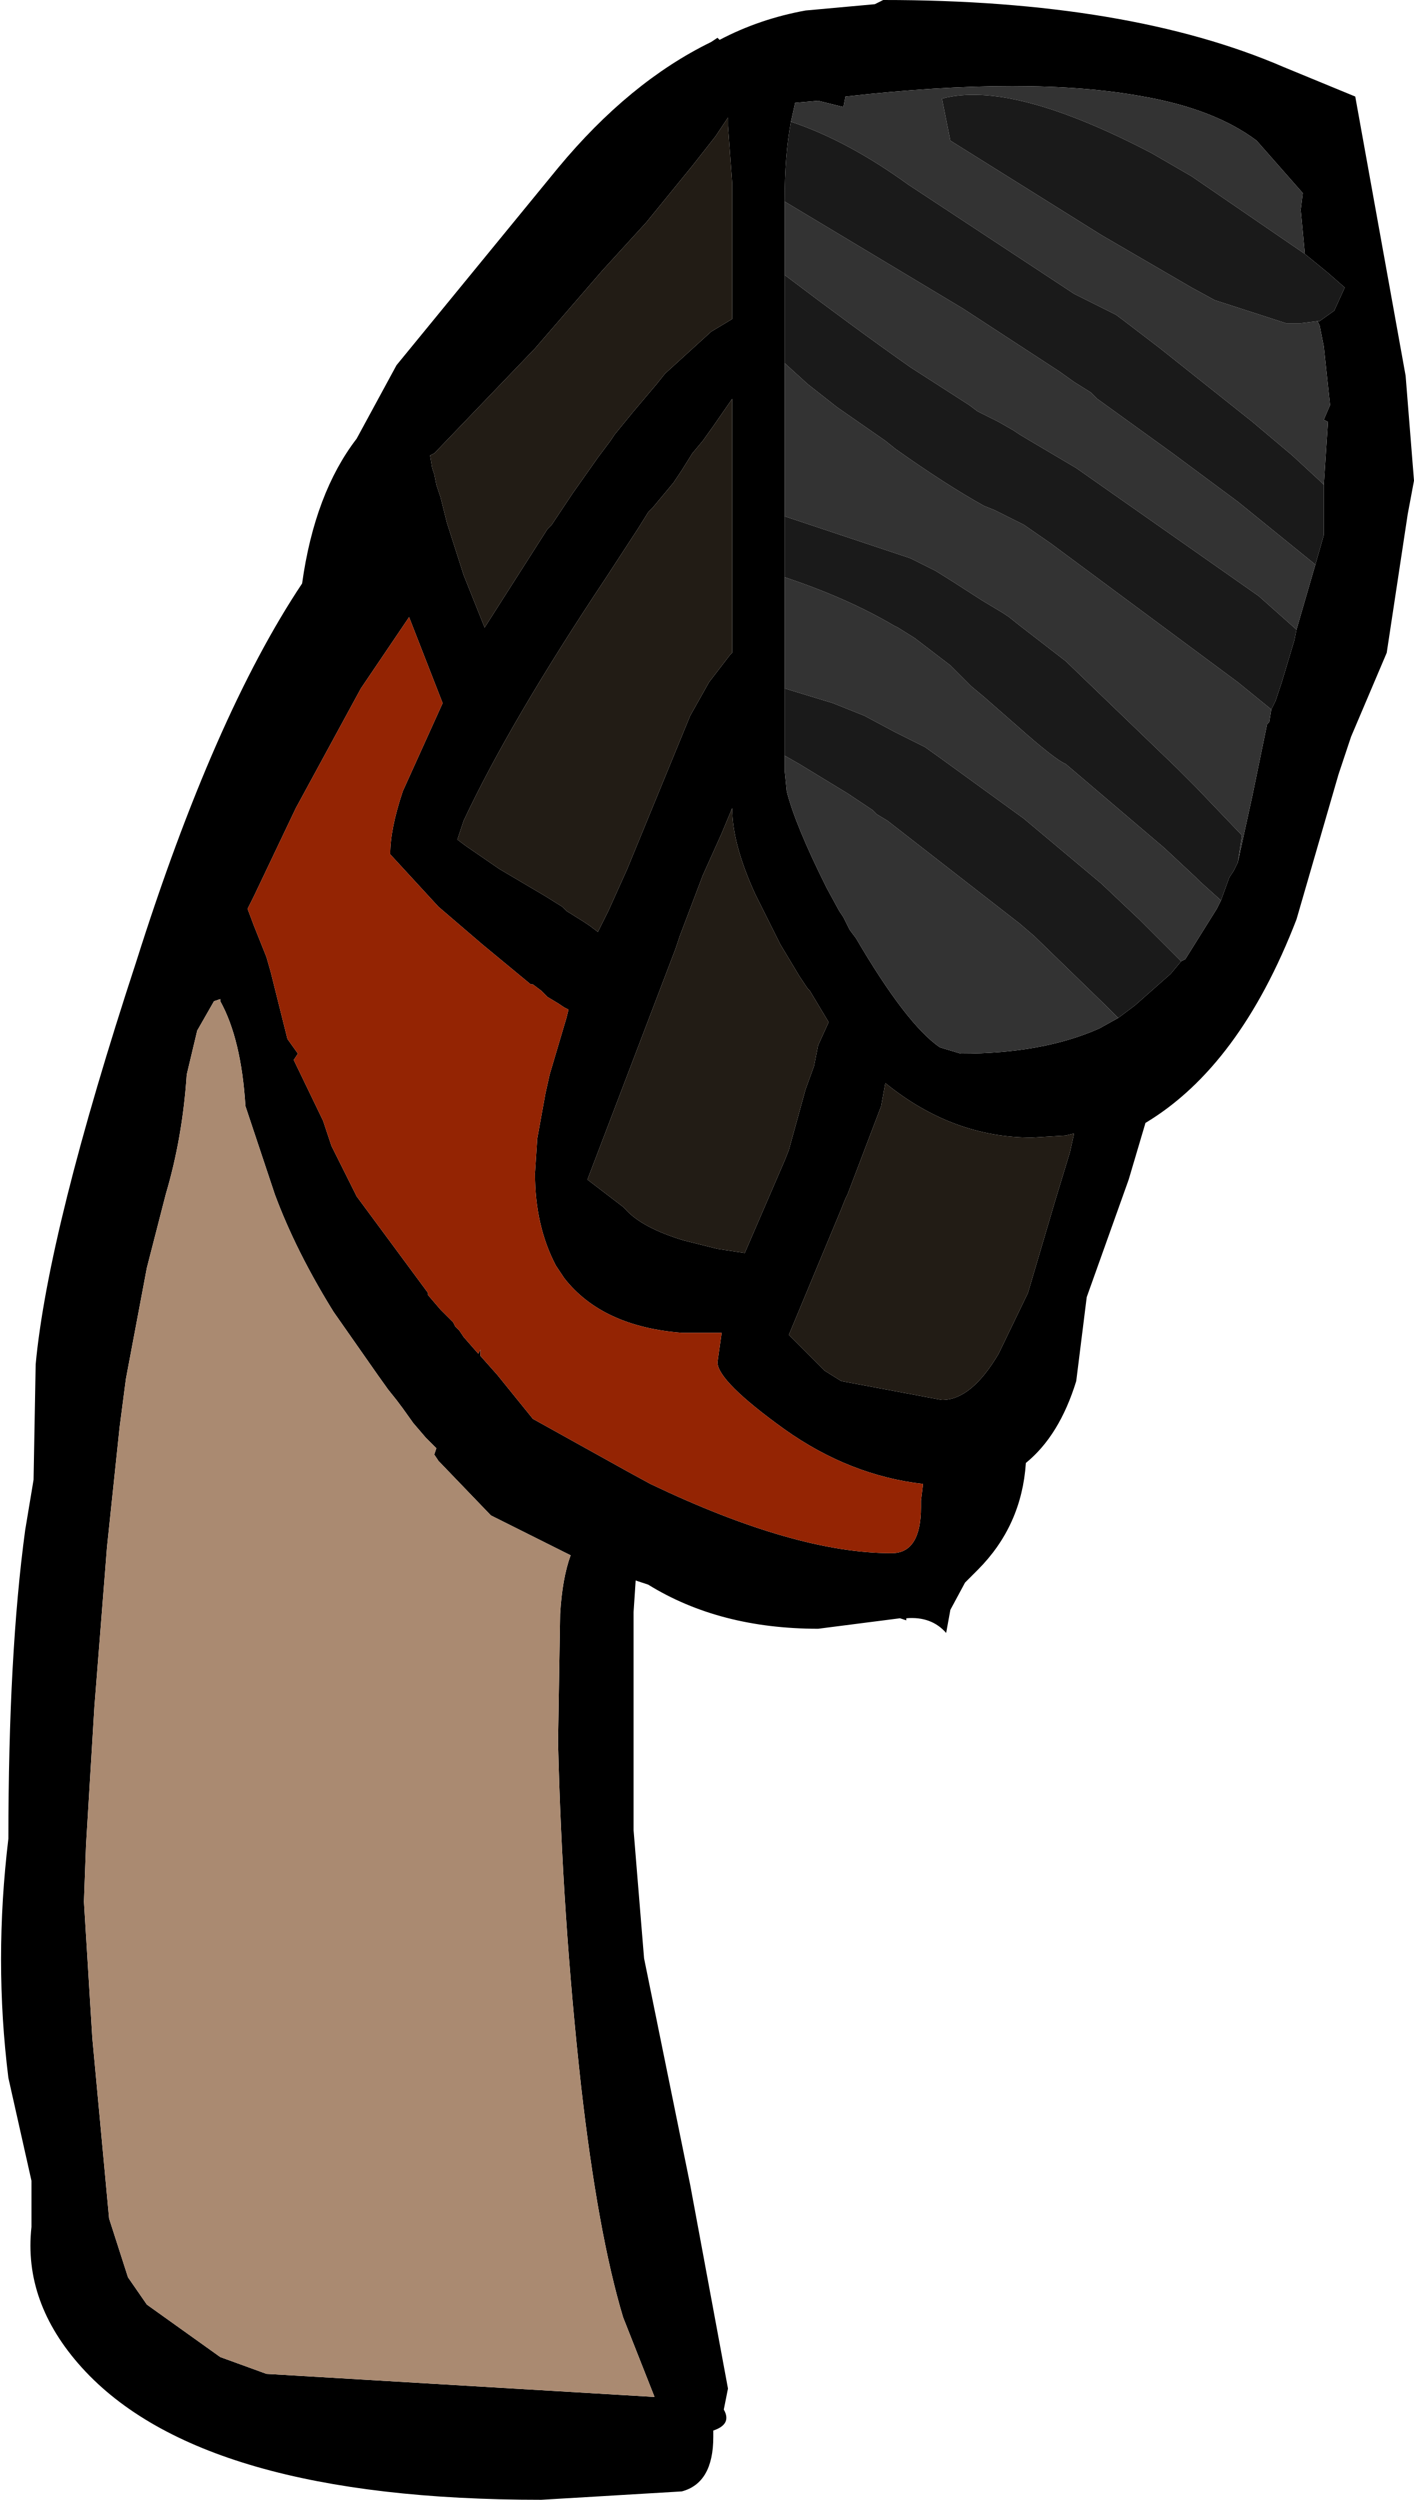 <?xml version="1.0" encoding="UTF-8" standalone="no"?>
<svg xmlns:ffdec="https://www.free-decompiler.com/flash" xmlns:xlink="http://www.w3.org/1999/xlink" ffdec:objectType="shape" height="59.55px" width="33.7px" xmlns="http://www.w3.org/2000/svg">
  <g transform="matrix(1.0, 0.0, 0.0, 1.0, 7.95, 32.35)">
    <path d="M23.15 -26.3 L23.05 -27.35 23.1 -27.75 22.0 -29.0 Q21.0 -29.75 19.3 -30.05 16.6 -30.55 12.2 -30.05 L12.15 -29.8 11.55 -29.95 11.0 -29.9 10.9 -29.45 Q10.75 -28.65 10.75 -27.55 L10.75 -27.1 10.75 -25.8 10.75 -23.7 10.75 -20.05 10.75 -18.6 10.75 -15.95 10.75 -14.35 10.75 -14.0 10.8 -13.5 Q11.0 -12.7 11.75 -11.2 L12.05 -10.65 12.15 -10.5 12.3 -10.2 12.45 -10.0 Q13.65 -7.95 14.45 -7.4 L14.95 -7.25 Q16.9 -7.25 18.25 -7.85 L18.7 -8.1 18.9 -8.25 19.1 -8.4 19.95 -9.15 20.2 -9.45 20.3 -9.5 21.05 -10.7 21.15 -10.9 21.35 -11.45 21.45 -11.6 21.55 -11.8 21.9 -13.4 22.25 -15.1 22.3 -15.15 22.35 -15.45 22.45 -15.65 22.6 -16.1 22.9 -17.1 22.95 -17.35 23.4 -18.9 23.5 -19.25 23.6 -19.6 23.6 -20.3 23.6 -20.65 23.6 -20.8 23.7 -22.3 23.6 -22.35 23.75 -22.7 23.6 -24.1 23.5 -24.6 23.45 -24.7 23.5 -24.7 23.85 -24.95 24.1 -25.5 23.7 -25.85 23.15 -26.3 M22.65 -30.75 L24.35 -30.05 25.55 -23.4 25.75 -20.9 25.6 -20.1 25.1 -16.8 24.25 -14.8 23.95 -13.9 22.95 -10.45 Q21.6 -6.95 19.35 -5.6 L18.95 -4.25 17.95 -1.45 17.7 0.55 Q17.3 1.85 16.5 2.5 16.4 4.0 15.35 5.05 L15.1 5.3 15.05 5.35 14.7 6.0 14.6 6.55 Q14.25 6.15 13.65 6.2 L13.65 6.25 13.5 6.2 11.55 6.45 Q9.2 6.45 7.5 5.4 L7.2 5.3 7.15 6.05 7.15 11.25 7.4 14.3 8.5 19.7 9.4 24.55 9.3 25.05 Q9.5 25.4 9.05 25.55 L9.05 25.7 Q9.05 26.8 8.3 27.0 L4.95 27.2 Q-3.15 27.2 -6.0 24.05 -7.4 22.5 -7.2 20.7 L-7.2 19.6 -7.75 17.15 Q-8.1 14.35 -7.75 11.45 -7.75 7.05 -7.35 4.1 L-7.15 2.9 -7.1 0.15 Q-6.8 -3.05 -4.7 -9.45 -2.85 -15.3 -0.75 -18.45 -0.45 -20.6 0.55 -21.9 L1.5 -23.65 5.35 -28.35 Q7.05 -30.4 9.0 -31.35 L9.15 -31.45 9.2 -31.4 Q10.15 -31.9 11.25 -32.1 L12.9 -32.25 13.1 -32.35 Q18.95 -32.35 22.65 -30.75 M6.4 -25.9 L4.8 -24.05 2.4 -21.55 2.3 -21.5 2.35 -21.2 2.4 -21.05 2.45 -20.8 2.55 -20.5 2.7 -19.9 3.1 -18.65 3.6 -17.4 5.1 -19.75 5.2 -19.85 5.7 -20.6 6.3 -21.45 6.6 -21.85 6.7 -22.0 7.15 -22.55 7.7 -23.2 7.9 -23.45 9.0 -24.45 9.5 -24.75 9.5 -28.0 9.4 -29.35 9.4 -29.55 9.1 -29.1 8.55 -28.4 7.45 -27.05 6.4 -25.9 M8.8 -21.85 L8.55 -21.55 8.3 -21.15 8.1 -20.85 7.6 -20.25 7.5 -20.15 7.25 -19.75 6.5 -18.6 Q4.2 -15.15 3.1 -12.8 L2.95 -12.35 3.15 -12.2 3.95 -11.65 5.05 -11.0 5.45 -10.75 5.5 -10.7 5.55 -10.65 5.95 -10.4 6.1 -10.3 6.3 -10.15 6.55 -10.65 7.0 -11.65 8.5 -15.3 8.95 -16.1 9.45 -16.75 9.5 -16.8 9.5 -22.85 9.05 -22.2 8.8 -21.85 M2.6 -15.6 L1.8 -17.65 0.65 -15.95 -0.9 -13.1 -1.9 -11.0 -2.05 -10.7 -1.9 -10.3 -1.6 -9.55 -1.5 -9.2 -1.1 -7.6 -0.85 -7.25 -0.95 -7.1 -0.25 -5.65 -0.05 -5.05 0.55 -3.85 2.25 -1.55 2.25 -1.5 2.55 -1.15 2.65 -1.05 2.85 -0.85 2.9 -0.75 3.0 -0.65 3.1 -0.5 3.45 -0.1 3.5 -0.2 3.5 -0.05 3.9 0.4 4.75 1.45 7.0 2.7 7.55 3.0 Q11.0 4.65 13.3 4.65 14.0 4.65 14.0 3.55 L14.0 3.4 14.05 3.0 Q12.3 2.8 10.75 1.7 9.15 0.55 9.15 0.1 L9.25 -0.6 8.7 -0.6 8.5 -0.6 8.3 -0.6 Q6.4 -0.75 5.5 -1.9 L5.3 -2.2 Q4.8 -3.15 4.8 -4.4 L4.85 -5.15 4.85 -5.2 5.05 -6.3 5.15 -6.75 5.55 -8.1 5.6 -8.3 5.5 -8.35 5.35 -8.45 5.1 -8.6 5.05 -8.65 4.95 -8.75 4.75 -8.9 4.7 -8.9 3.55 -9.85 2.5 -10.75 1.35 -12.0 Q1.35 -12.6 1.65 -13.5 L2.6 -15.6 M9.25 -12.5 L8.8 -11.5 8.25 -10.05 8.15 -9.75 6.05 -4.25 6.9 -3.6 6.95 -3.55 Q7.35 -3.1 8.35 -2.8 L8.95 -2.65 9.15 -2.6 9.8 -2.5 10.75 -4.7 10.85 -4.95 11.25 -6.4 11.45 -6.95 11.55 -7.45 11.8 -8.0 11.35 -8.75 11.3 -8.8 11.1 -9.1 10.65 -9.85 10.05 -11.05 Q9.5 -12.25 9.5 -13.1 L9.25 -12.5 M12.25 -3.9 L12.2 -3.8 12.1 -3.55 10.85 -0.55 11.7 0.3 12.1 0.55 14.5 1.0 Q15.2 1.0 15.85 -0.1 L16.55 -1.55 17.2 -3.75 17.55 -4.9 17.65 -5.35 17.45 -5.3 16.65 -5.25 Q14.75 -5.25 13.15 -6.55 L13.05 -6.0 12.25 -3.9 M5.65 4.7 L3.75 3.75 2.5 2.45 2.4 2.3 2.45 2.15 2.3 2.0 2.2 1.9 1.9 1.55 1.65 1.2 1.5 1.0 1.3 0.75 1.05 0.4 0.0 -1.1 Q-0.9 -2.55 -1.4 -3.9 L-2.1 -6.0 Q-2.2 -7.6 -2.7 -8.5 L-2.7 -8.55 -2.85 -8.5 -3.25 -7.8 -3.5 -6.75 Q-3.6 -5.25 -4.0 -3.9 L-4.45 -2.15 -4.95 0.5 -5.1 1.65 -5.4 4.5 -5.7 8.3 -5.9 11.6 -5.95 12.95 -5.75 16.2 -5.35 20.5 -4.9 21.9 -4.45 22.55 -2.7 23.8 -1.6 24.2 7.65 24.75 6.9 22.85 Q6.3 20.85 5.9 17.35 5.45 13.3 5.35 9.15 L5.4 6.1 Q5.45 5.25 5.65 4.7" fill="#000000" fill-rule="evenodd" stroke="none"/>
    <path d="M23.15 -26.3 L20.45 -28.15 19.5 -28.7 Q16.15 -30.45 14.5 -30.0 L14.7 -29.0 18.3 -26.75 20.45 -25.5 21.0 -25.2 22.7 -24.65 23.05 -24.65 23.45 -24.7 23.5 -24.6 23.6 -24.1 23.75 -22.7 23.6 -22.35 23.7 -22.3 23.6 -20.8 23.5 -20.9 22.85 -21.5 21.9 -22.3 19.7 -24.05 18.85 -24.7 18.65 -24.85 17.65 -25.35 13.7 -27.95 Q12.25 -29.0 10.9 -29.45 L11.0 -29.9 11.55 -29.95 12.15 -29.8 12.2 -30.05 Q16.6 -30.55 19.3 -30.05 21.0 -29.75 22.0 -29.0 L23.1 -27.75 23.05 -27.35 23.15 -26.3 M10.75 -25.8 L10.75 -27.1 10.75 -27.55 15.0 -25.0 17.3 -23.5 17.65 -23.25 18.05 -23.0 18.2 -22.85 20.0 -21.55 21.55 -20.4 23.4 -18.9 22.95 -17.35 22.05 -18.15 17.7 -21.2 16.6 -21.85 16.35 -22.0 16.2 -22.1 15.85 -22.3 15.35 -22.55 15.15 -22.7 14.45 -23.15 13.75 -23.6 Q12.4 -24.55 10.75 -25.8 M10.75 -23.7 L11.3 -23.2 12.0 -22.65 13.15 -21.85 13.4 -21.65 Q14.6 -20.8 15.5 -20.3 L15.75 -20.2 16.15 -20.0 Q16.25 -19.95 16.45 -19.85 L17.1 -19.4 21.55 -16.1 22.35 -15.45 22.3 -15.15 22.25 -15.1 21.9 -13.4 21.55 -11.8 21.65 -12.45 20.55 -13.6 20.15 -14.0 20.1 -14.05 17.45 -16.6 16.35 -17.45 16.1 -17.65 15.95 -17.75 15.45 -18.05 14.75 -18.5 14.35 -18.75 13.75 -19.05 10.75 -20.05 10.75 -23.7 M10.75 -18.6 Q12.25 -18.1 13.35 -17.45 L13.45 -17.4 13.85 -17.15 14.7 -16.5 15.2 -16.0 15.5 -15.75 16.3 -15.05 Q17.2 -14.25 17.45 -14.15 L19.8 -12.15 20.55 -11.45 20.65 -11.35 21.15 -10.9 21.05 -10.7 20.3 -9.5 20.2 -9.45 19.2 -10.45 18.3 -11.3 16.45 -12.85 14.45 -14.3 14.1 -14.55 13.4 -14.9 12.65 -15.3 12.4 -15.4 11.9 -15.6 10.75 -15.95 10.75 -18.6 M10.75 -14.35 L11.1 -14.15 12.25 -13.45 12.85 -13.05 12.95 -12.95 13.2 -12.8 16.35 -10.35 16.7 -10.05 18.4 -8.4 18.7 -8.1 18.25 -7.85 Q16.9 -7.25 14.95 -7.25 L14.45 -7.4 Q13.65 -7.95 12.45 -10.0 L12.3 -10.2 12.15 -10.5 12.05 -10.65 11.75 -11.2 Q11.0 -12.7 10.8 -13.5 L10.75 -14.0 10.75 -14.35" fill="#333333" fill-rule="evenodd" stroke="none"/>
    <path d="M5.65 4.7 Q5.45 5.25 5.4 6.1 L5.35 9.15 Q5.45 13.3 5.9 17.35 6.3 20.85 6.9 22.85 L7.65 24.75 -1.6 24.2 -2.7 23.8 -4.45 22.55 -4.9 21.9 -5.35 20.5 -5.75 16.2 -5.95 12.95 -5.9 11.6 -5.7 8.3 -5.4 4.5 -5.1 1.65 -4.95 0.5 -4.45 -2.15 -4.0 -3.9 Q-3.6 -5.25 -3.5 -6.75 L-3.25 -7.8 -2.85 -8.5 -2.7 -8.55 -2.7 -8.5 Q-2.2 -7.6 -2.1 -6.0 L-1.4 -3.9 Q-0.9 -2.55 0.0 -1.1 L1.05 0.4 1.3 0.75 1.5 1.0 1.65 1.2 1.9 1.55 2.2 1.9 2.3 2.0 2.45 2.15 2.4 2.3 2.5 2.45 3.75 3.75 5.65 4.7" fill="#aa8a71" fill-rule="evenodd" stroke="none"/>
    <path d="M23.45 -24.7 L23.05 -24.65 22.7 -24.65 21.0 -25.2 20.45 -25.5 18.3 -26.75 14.7 -29.0 14.5 -30.0 Q16.15 -30.45 19.5 -28.7 L20.45 -28.15 23.15 -26.3 23.7 -25.85 24.1 -25.5 23.85 -24.95 23.5 -24.7 23.45 -24.7 M10.9 -29.45 Q12.25 -29.0 13.7 -27.95 L17.65 -25.35 18.65 -24.85 18.85 -24.7 19.7 -24.05 21.9 -22.3 22.85 -21.5 23.5 -20.9 23.6 -20.8 23.6 -20.65 23.6 -20.3 23.6 -19.6 23.5 -19.25 23.4 -18.9 21.55 -20.4 20.0 -21.55 18.2 -22.85 18.05 -23.0 17.65 -23.25 17.3 -23.5 15.0 -25.0 10.75 -27.55 Q10.75 -28.65 10.9 -29.45 M10.75 -25.8 Q12.4 -24.55 13.75 -23.6 L14.45 -23.15 15.15 -22.7 15.35 -22.55 15.85 -22.3 16.2 -22.1 16.35 -22.0 16.6 -21.85 17.7 -21.2 22.05 -18.15 22.95 -17.35 22.9 -17.1 22.6 -16.1 22.45 -15.65 22.35 -15.45 21.55 -16.1 17.1 -19.4 16.45 -19.85 Q16.25 -19.95 16.15 -20.0 L15.75 -20.2 15.5 -20.3 Q14.6 -20.8 13.4 -21.65 L13.15 -21.85 12.0 -22.65 11.3 -23.2 10.75 -23.7 10.75 -25.8 M10.75 -20.05 L13.75 -19.05 14.35 -18.75 14.75 -18.5 15.45 -18.05 15.95 -17.75 16.1 -17.65 16.35 -17.45 17.45 -16.6 20.1 -14.05 20.15 -14.0 20.55 -13.6 21.65 -12.45 21.55 -11.8 21.45 -11.6 21.35 -11.45 21.15 -10.9 20.65 -11.35 20.55 -11.45 19.8 -12.15 17.45 -14.15 Q17.2 -14.25 16.3 -15.05 L15.5 -15.75 15.2 -16.0 14.7 -16.5 13.85 -17.15 13.45 -17.4 13.35 -17.45 Q12.25 -18.1 10.75 -18.6 L10.75 -20.05 M10.75 -15.95 L11.9 -15.6 12.4 -15.4 12.65 -15.3 13.4 -14.9 14.1 -14.55 14.45 -14.3 16.45 -12.85 18.3 -11.3 19.2 -10.45 20.2 -9.45 19.95 -9.15 19.1 -8.4 18.9 -8.25 18.7 -8.1 18.4 -8.4 16.7 -10.05 16.35 -10.35 13.2 -12.8 12.95 -12.95 12.85 -13.05 12.25 -13.45 11.1 -14.15 10.75 -14.35 10.75 -15.95" fill="#1a1a1a" fill-rule="evenodd" stroke="none"/>
    <path d="M6.4 -25.9 L7.45 -27.05 8.55 -28.4 9.1 -29.1 9.4 -29.55 9.4 -29.35 9.5 -28.0 9.5 -24.75 9.0 -24.45 7.9 -23.45 7.7 -23.2 7.15 -22.55 6.7 -22.0 6.6 -21.85 6.3 -21.45 5.7 -20.6 5.2 -19.85 5.1 -19.75 3.6 -17.4 3.1 -18.65 2.7 -19.9 2.55 -20.5 2.45 -20.8 2.4 -21.05 2.35 -21.2 2.3 -21.5 2.4 -21.55 4.8 -24.05 6.4 -25.9 M8.8 -21.85 L9.05 -22.2 9.5 -22.85 9.5 -16.8 9.45 -16.75 8.95 -16.1 8.5 -15.3 7.0 -11.65 6.55 -10.65 6.3 -10.15 6.1 -10.3 5.95 -10.4 5.55 -10.65 5.5 -10.7 5.45 -10.75 5.05 -11.0 3.95 -11.65 3.15 -12.2 2.95 -12.35 3.1 -12.8 Q4.2 -15.15 6.5 -18.6 L7.25 -19.75 7.5 -20.15 7.6 -20.25 8.1 -20.85 8.3 -21.15 8.55 -21.55 8.8 -21.85 M12.25 -3.9 L13.05 -6.0 13.15 -6.55 Q14.75 -5.25 16.65 -5.25 L17.45 -5.3 17.65 -5.35 17.55 -4.9 17.2 -3.75 16.55 -1.55 15.85 -0.1 Q15.2 1.0 14.5 1.0 L12.1 0.55 11.7 0.3 10.85 -0.55 12.1 -3.55 12.2 -3.8 12.25 -3.9 M9.25 -12.5 L9.5 -13.1 Q9.5 -12.25 10.05 -11.05 L10.65 -9.85 11.1 -9.1 11.3 -8.8 11.35 -8.75 11.8 -8.0 11.55 -7.45 11.45 -6.95 11.25 -6.4 10.85 -4.95 10.75 -4.7 9.8 -2.5 9.15 -2.6 8.95 -2.65 8.35 -2.8 Q7.35 -3.1 6.95 -3.55 L6.9 -3.6 6.05 -4.25 8.15 -9.75 8.25 -10.05 8.8 -11.5 9.25 -12.5" fill="#221c15" fill-rule="evenodd" stroke="none"/>
    <path d="M2.6 -15.6 L1.65 -13.5 Q1.35 -12.6 1.35 -12.0 L2.5 -10.75 3.55 -9.85 4.7 -8.9 4.75 -8.9 4.95 -8.75 5.05 -8.65 5.1 -8.6 5.35 -8.45 5.5 -8.35 5.6 -8.3 5.55 -8.1 5.15 -6.75 5.05 -6.3 4.85 -5.2 4.85 -5.15 4.8 -4.4 Q4.8 -3.15 5.3 -2.2 L5.5 -1.9 Q6.4 -0.75 8.3 -0.6 L8.5 -0.6 8.7 -0.6 9.25 -0.6 9.15 0.1 Q9.15 0.55 10.75 1.7 12.3 2.8 14.05 3.0 L14.0 3.4 14.0 3.55 Q14.0 4.65 13.3 4.65 11.0 4.65 7.55 3.0 L7.0 2.7 4.75 1.45 3.9 0.4 3.5 -0.05 3.5 -0.2 3.45 -0.1 3.1 -0.5 3.0 -0.65 2.9 -0.75 2.85 -0.85 2.65 -1.05 2.55 -1.15 2.25 -1.5 2.25 -1.55 0.55 -3.85 -0.05 -5.05 -0.25 -5.65 -0.95 -7.1 -0.85 -7.25 -1.1 -7.6 -1.5 -9.2 -1.6 -9.55 -1.9 -10.3 -2.05 -10.7 -1.9 -11.0 -0.9 -13.1 0.65 -15.95 1.8 -17.65 2.6 -15.6" fill="#942403" fill-rule="evenodd" stroke="none"/>
  </g>
</svg>
